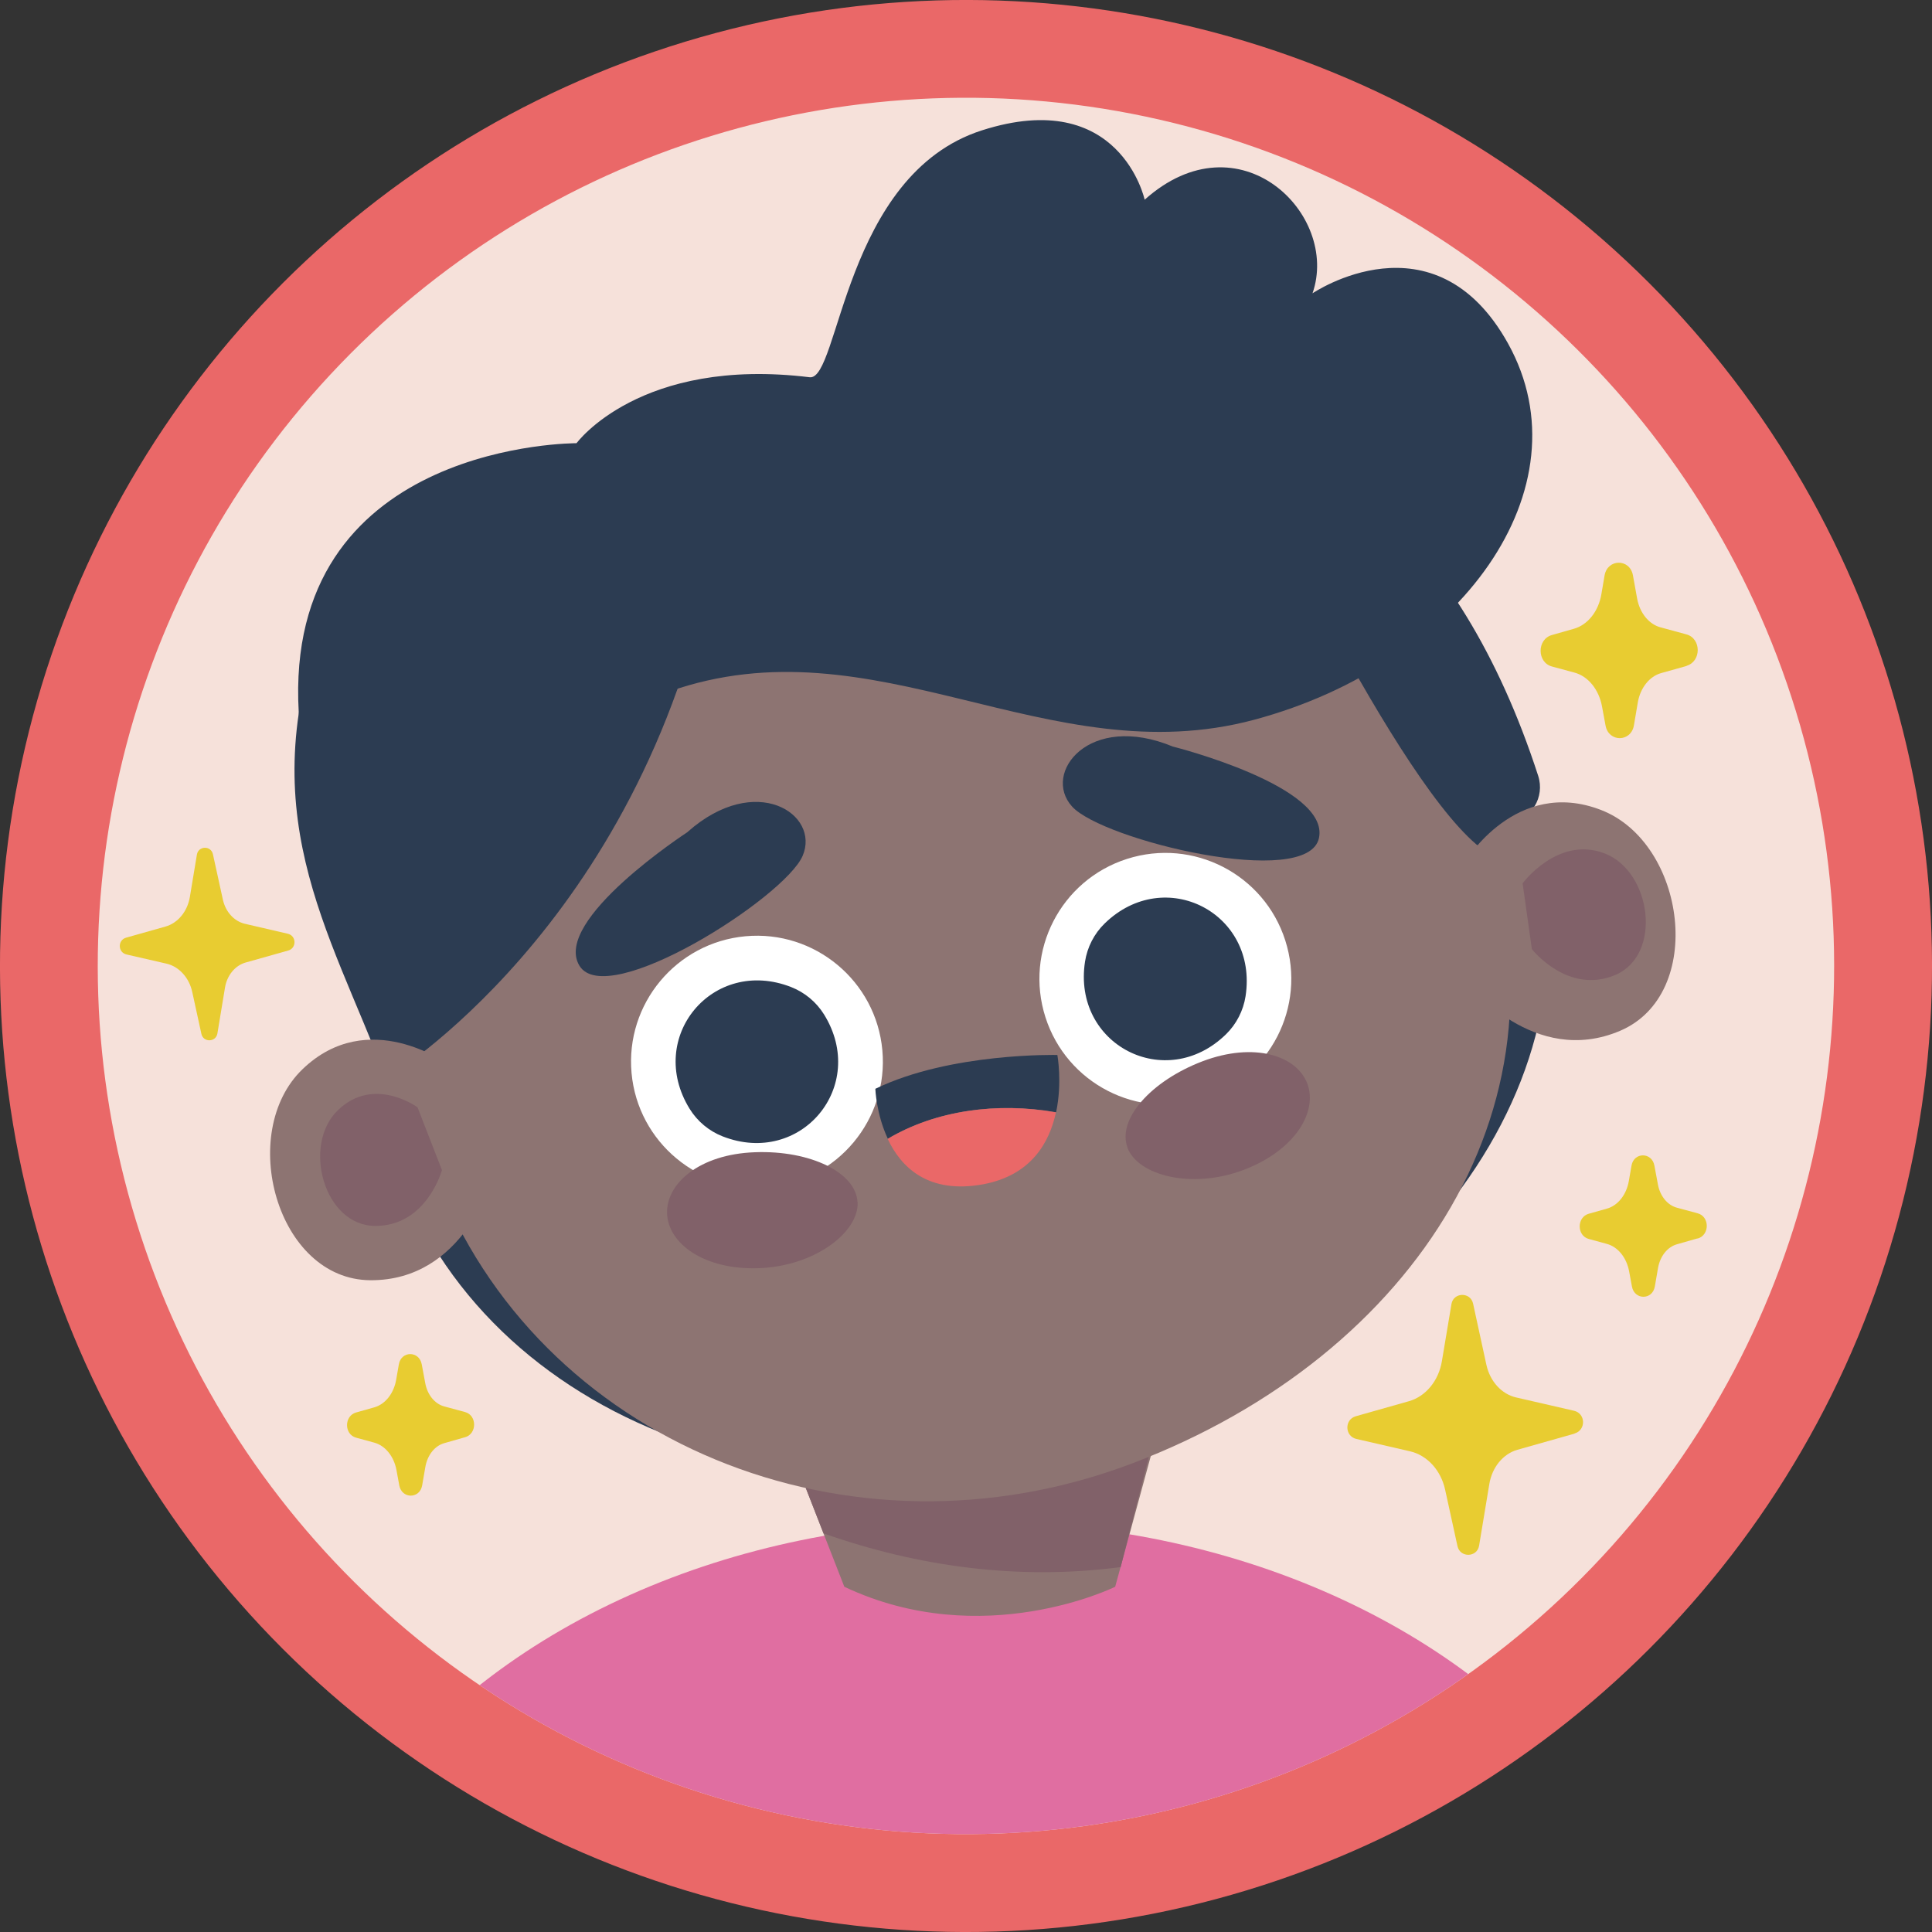 <?xml version="1.0" encoding="UTF-8"?>
<svg id="Camada_2" xmlns="http://www.w3.org/2000/svg" xmlns:xlink="http://www.w3.org/1999/xlink" viewBox="0 0 137.66 137.66">
  <rect x="0" y="0" width="137.66" height="137.66" fill="#333333" stroke="none"/>
  <defs>
    <style>
      .cls-1 {
        fill: #fff;
      }

      .cls-2 {
        fill: #e8cc31;
      }

      .cls-3 {
        fill: #2c3c52;
      }

      .cls-4 {
        fill: none;
      }

      .cls-5 {
        fill: #ea6868;
      }

      .cls-6 {
        fill: #8d7472;
      }

      .cls-7 {
        fill: #f6e1da;
      }

      .cls-8 {
        fill: #e06ea1;
      }

      .cls-9 {
        clip-path: url(#clippath);
      }

      .cls-10 {
        fill: #816169;
      }
    </style>
    <clipPath id="clippath">
      <circle class="cls-4" cx="68.83" cy="68.83" r="61.86" transform="translate(-13.66 120.51) rotate(-77.07)"/>
    </clipPath>
  </defs>
  <g id="OBJECTS">
    <g>
      <circle class="cls-5" cx="68.83" cy="68.83" r="68.83" transform="translate(-28.51 68.83) rotate(-45)"/>
      <circle class="cls-7" cx="68.83" cy="68.83" r="61.86" transform="translate(-13.66 120.51) rotate(-77.07)"/>
      <g class="cls-9">
        <g>
          <ellipse class="cls-8" cx="69.91" cy="147.26" rx="50.07" ry="38.81"/>
          <g>
            <path class="cls-3" d="M28.44,83.81c6.91,18.2,30.16,26.25,51.93,17.98,21.77-8.26,35.02-26.55,28.11-44.75-6.91-18.2-30.16-26.25-51.93-17.98-21.77,8.26-35.02,26.55-28.11,44.75Z"/>
            <path class="cls-6" d="M82.53,101.79l-3.07,11.27s-9.44,4.67-19.3,0l-2.86-7.33,25.23-3.94Z"/>
            <path class="cls-10" d="M58.68,109.26l-1.38-3.53,24.73-2.6-2.18,8.53c-7.33.96-14.45-.04-21.17-2.4Z"/>
            <path class="cls-6" d="M31.03,83.73c7.22,19.01,29.46,28.21,49.67,20.53s32-26,24.79-45.01c-7.22-19.01-29.46-28.21-49.67-20.53-20.21,7.67-32,26-24.79,45.01Z"/>
            <path class="cls-3" d="M87.69,30.57s11.12,24.17,17.52,29.61c.51.43,1.88-1.51,2.35-1.57,1.57-.21,2.53-1.82,2.04-3.33-11.5-35.46-41.72-27.4-46.3-25.95-.4.13-.82.14-1.23.07-9.53-1.69-34.54,3.21-38.71,13.87-5.66,14.48.04,22.76,4.15,33.59,0,0,18.02-10.8,23.25-36.76"/>
            <path class="cls-3" d="M47.66,49.28c14.69-5.18,26.98,5.96,41.72,2,14.74-3.96,23.76-16.54,18.08-26.79-5.26-9.49-13.94-3.59-13.94-3.59,1.96-5.64-5.22-12.7-11.96-6.67,0,0-1.75-8.1-11.6-4.94-9.85,3.16-10.15,17.85-12.27,17.59-12.1-1.48-16.61,4.7-16.61,4.7,0,0-20.25-.1-19.83,18.28.41,17.7,17.96,2.38,26.4-.6Z"/>
            <path class="cls-3" d="M83.59,53.2s11.17,2.81,10.39,6.51c-.78,3.7-15.42.16-17.59-2.24-2.17-2.39,1.21-6.76,7.19-4.27Z"/>
            <path class="cls-3" d="M49,59.28s-9.66,6.28-7.72,9.52c1.94,3.24,14.64-4.85,15.91-7.82,1.27-2.97-3.34-6-8.19-1.71Z"/>
            <path class="cls-1" d="M74.49,72.48c1.51,4.72,6.56,7.32,11.28,5.81,4.72-1.51,7.32-6.56,5.81-11.28-1.51-4.72-6.56-7.32-11.28-5.81-4.72,1.51-7.32,6.56-5.81,11.28Z"/>
            <path class="cls-3" d="M77.31,68.52c-.91,5.92,5.75,9.36,10.04,5.18.75-.73,1.24-1.69,1.4-2.72.91-5.92-5.75-9.36-10.04-5.18-.75.73-1.24,1.69-1.4,2.72Z"/>
            <path class="cls-10" d="M80.33,81.77c.75,1.99,4.57,2.99,8.28,1.59,3.7-1.41,5.29-4.16,4.54-6.15-.75-1.99-3.77-2.99-7.47-1.59-3.7,1.41-6.1,4.16-5.34,6.15Z"/>
            <path class="cls-1" d="M62.87,74.83c.45,4.93-3.19,9.3-8.12,9.75-4.93.45-9.3-3.19-9.75-8.12-.45-4.93,3.19-9.3,8.12-9.75,4.93-.45,9.3,3.19,9.75,8.12Z"/>
            <path class="cls-3" d="M58.72,72.29c3.15,5.1-1.65,10.86-7.23,8.68-.97-.38-1.8-1.07-2.35-1.96-3.15-5.1,1.65-10.86,7.23-8.68.97.38,1.8,1.07,2.35,1.96Z"/>
            <path class="cls-10" d="M61.11,85.67c.08,2.13-3.05,4.54-7.01,4.69-3.96.15-6.49-1.77-6.57-3.89-.08-2.13,2.3-4.23,6.26-4.37,3.96-.15,7.23,1.46,7.31,3.58Z"/>
            <path class="cls-6" d="M104.41,61.38s3.6-6.01,9.66-3.67c6.07,2.34,7.5,13.13,1.36,15.74-6.14,2.61-10.79-3.34-10.79-3.34l-.23-8.74Z"/>
            <path class="cls-10" d="M108.49,62.94s2.52-3.42,5.85-2.13c3.34,1.29,4.13,7.23.75,8.66s-5.94-1.84-5.94-1.84l-.66-4.69Z"/>
            <path class="cls-6" d="M31.89,75.82s-5.64-4.15-10.33.36c-4.69,4.5-1.84,15.01,4.84,15.04s8.66-7.25,8.66-7.25l-3.17-8.14Z"/>
            <path class="cls-10" d="M29.75,78.9s-3.1-2.28-5.67.2c-2.57,2.47-1.01,8.24,2.66,8.25s4.75-3.98,4.75-3.98l-1.74-4.47Z"/>
            <path class="cls-3" d="M62.37,77.58c5.36-2.6,12.97-2.41,12.97-2.41,0,0,.36,1.96-.09,4.08-4.16-.73-8.57-.15-11.99,1.89-.83-1.77-.89-3.56-.89-3.56Z"/>
            <path class="cls-5" d="M75.24,79.25c-.46,2.16-1.77,4.49-5.17,5.13-3.95.73-5.88-1.23-6.82-3.23,3.41-2.04,7.82-2.63,11.99-1.89Z"/>
          </g>
        </g>
      </g>
      <g>
        <path class="cls-2" d="M112.19,102.15l-4.07,1.15c-1.02.29-1.8,1.24-2,2.43l-.73,4.4c-.14.85-1.35.88-1.54.04l-.88-4.02c-.3-1.39-1.28-2.46-2.5-2.74l-3.82-.88c-.84-.19-.87-1.39-.04-1.62l3.78-1.07c1.2-.34,2.12-1.46,2.35-2.86l.68-4.06c.14-.85,1.35-.88,1.54-.04l.95,4.37c.26,1.18,1.08,2.08,2.11,2.32l4.13.95c.84.19.87,1.38.04,1.62Z"/>
        <path class="cls-2" d="M20.53,67.73l-3.02.85c-.76.21-1.34.92-1.48,1.8l-.54,3.26c-.11.63-1,.65-1.14.03l-.65-2.98c-.22-1.03-.95-1.83-1.85-2.03l-2.83-.65c-.63-.14-.65-1.03-.03-1.2l2.8-.79c.89-.25,1.57-1.08,1.74-2.12l.5-3.01c.11-.63,1-.65,1.14-.03l.71,3.24c.19.87.8,1.54,1.56,1.72l3.06.71c.63.14.65,1.03.03,1.2Z"/>
        <path class="cls-2" d="M120.95,88.24l-1.47.42c-.67.19-1.19.84-1.34,1.68l-.23,1.33c-.17.97-1.45.97-1.63,0l-.2-1.08c-.18-.98-.8-1.75-1.59-1.96l-1.28-.35c-.87-.23-.87-1.56,0-1.8l1.28-.36c.79-.22,1.4-.99,1.57-1.98l.19-1.09c.17-.97,1.45-.97,1.63,0l.25,1.34c.15.83.68,1.48,1.35,1.66l1.48.4c.87.23.87,1.56,0,1.8Z"/>
        <path class="cls-2" d="M33.12,102.41l-1.47.42c-.67.19-1.19.84-1.34,1.68l-.23,1.33c-.17.97-1.45.97-1.63,0l-.2-1.09c-.18-.98-.8-1.75-1.59-1.96l-1.28-.35c-.87-.23-.87-1.56,0-1.8l1.28-.36c.79-.22,1.4-.99,1.57-1.98l.19-1.09c.17-.97,1.45-.97,1.63,0l.25,1.34c.15.83.68,1.48,1.35,1.66l1.48.4c.87.23.87,1.56,0,1.8Z"/>
        <path class="cls-2" d="M120.18,47.45l-1.82.51c-.83.23-1.48,1.05-1.66,2.08l-.28,1.65c-.21,1.2-1.8,1.21-2.02.01l-.25-1.35c-.22-1.22-.99-2.17-1.98-2.43l-1.59-.43c-1.07-.29-1.08-1.93-.01-2.24l1.58-.45c.98-.28,1.74-1.23,1.95-2.45l.23-1.35c.21-1.2,1.8-1.21,2.02-.01l.3,1.66c.19,1.03.84,1.83,1.67,2.05l1.84.5c1.07.29,1.08,1.93.01,2.24Z"/>
      </g>
    </g>
  </g>
</svg>